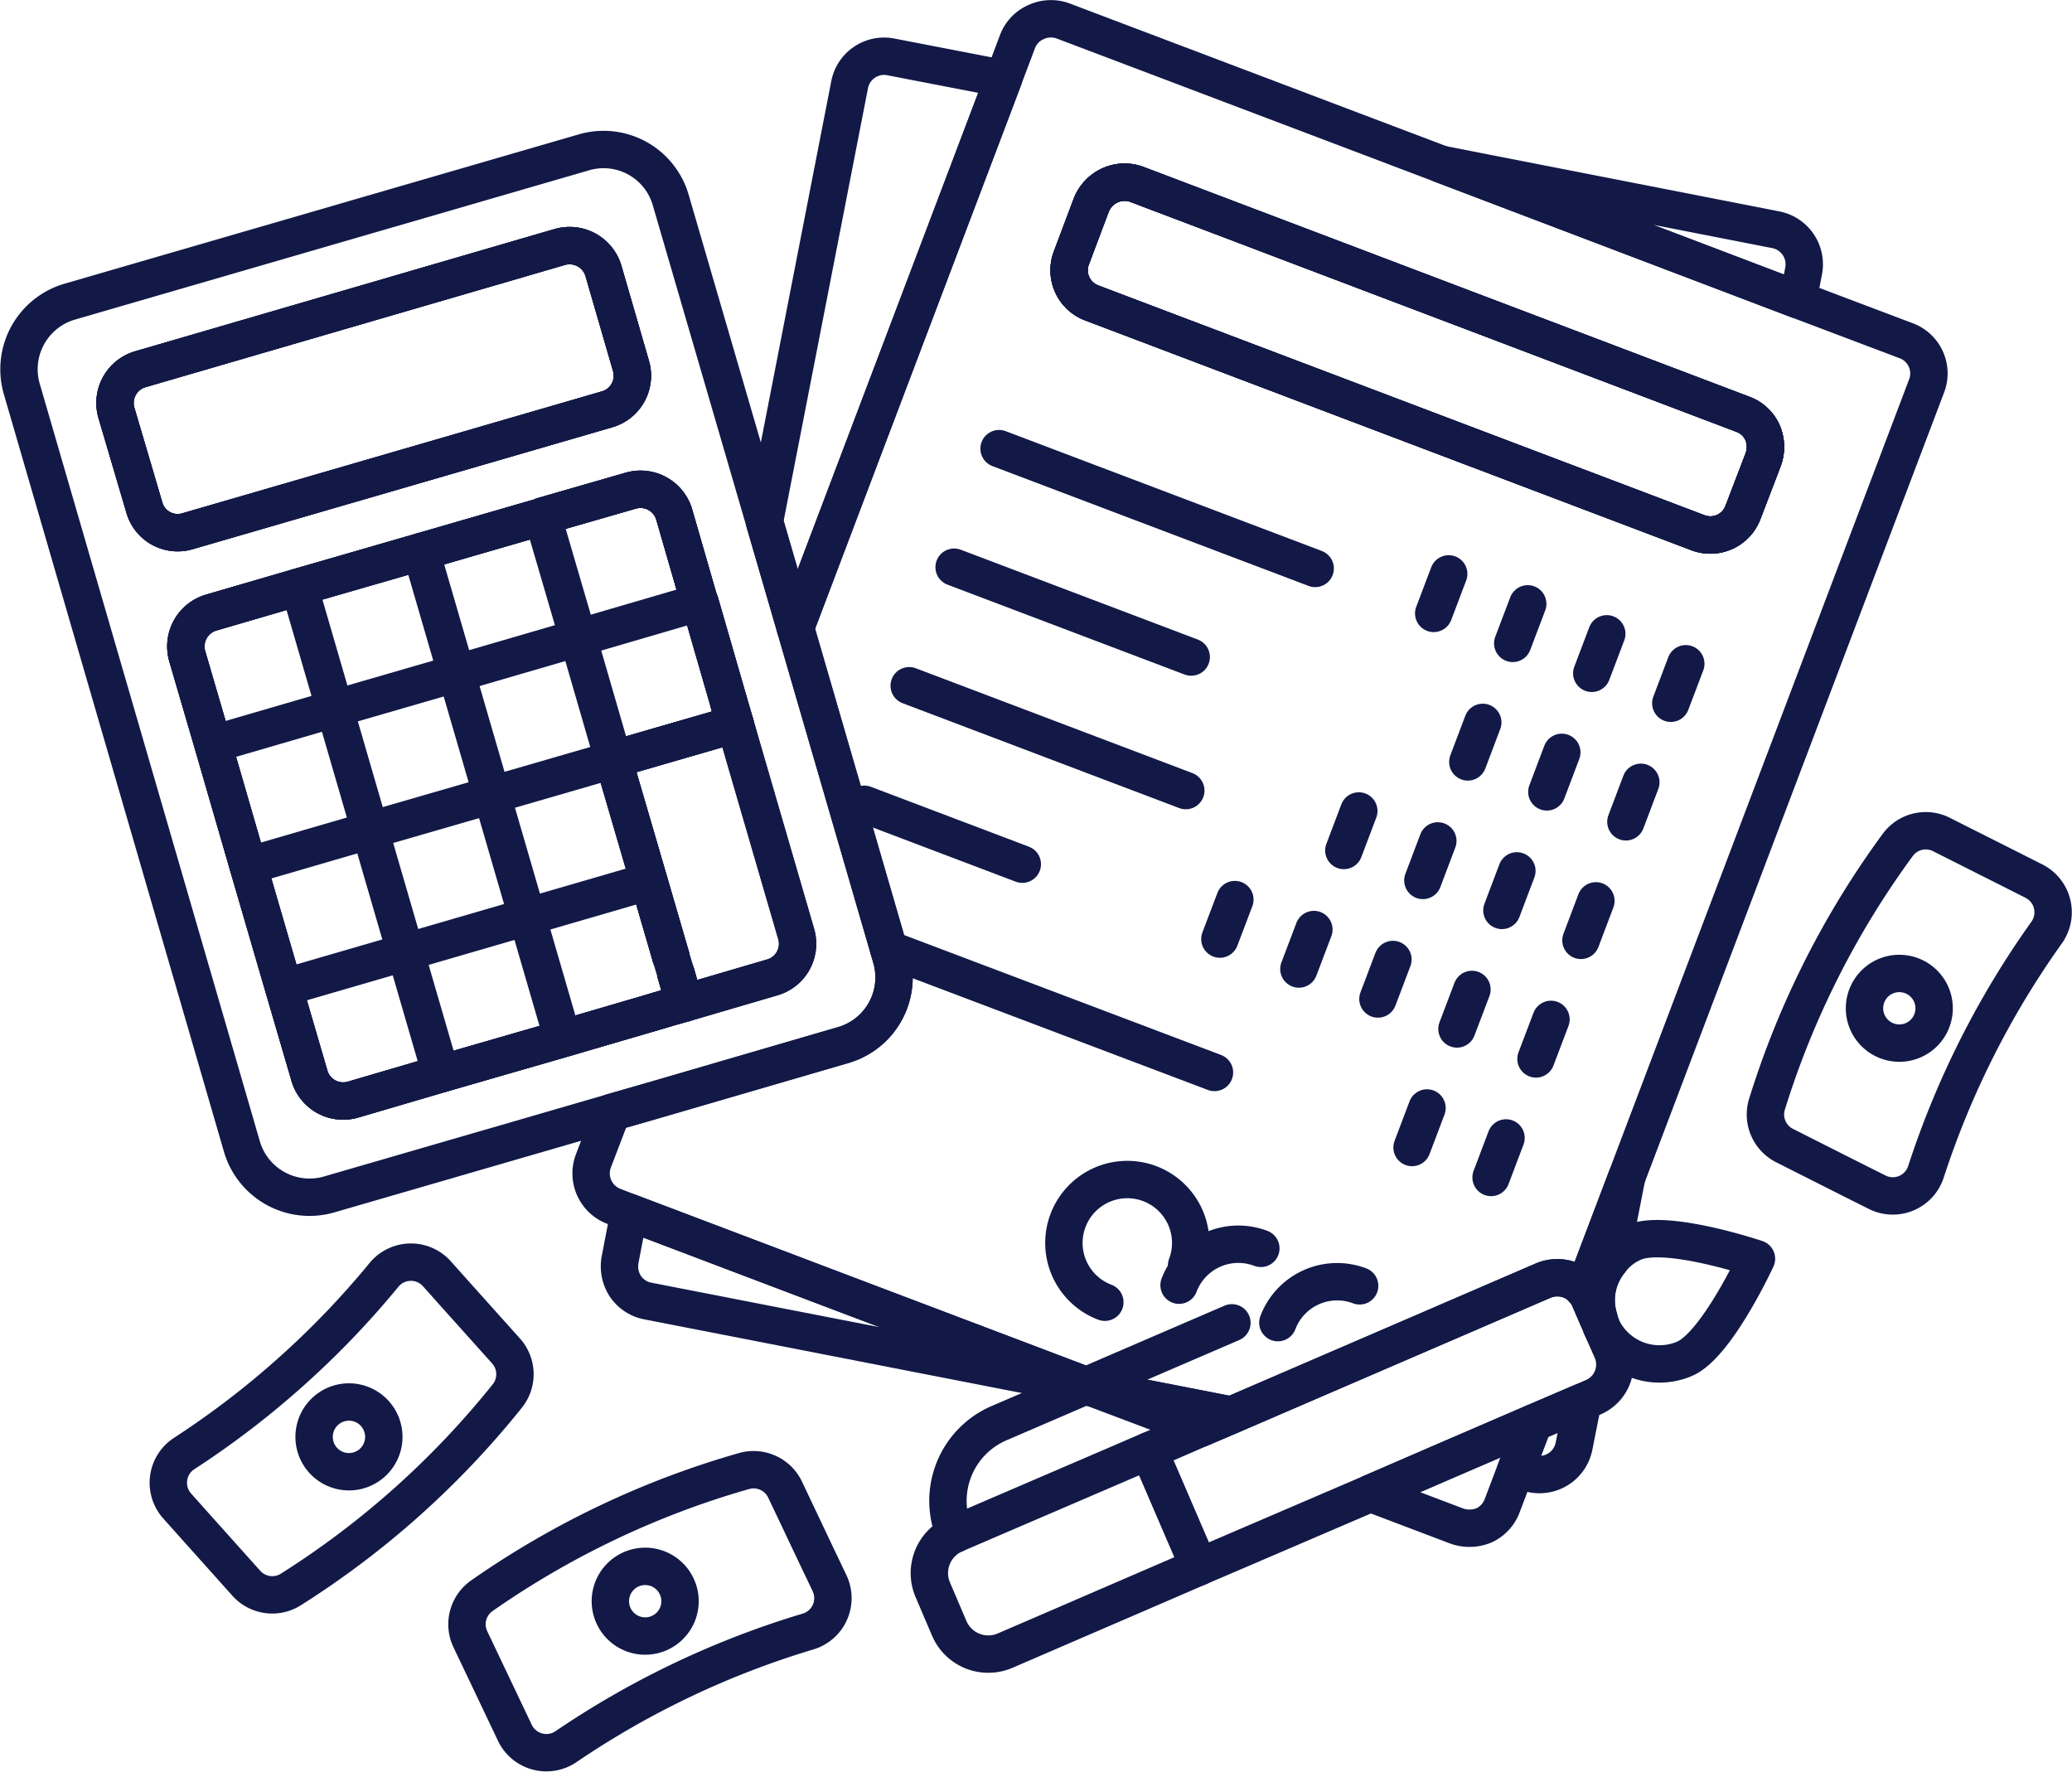 <svg xmlns="http://www.w3.org/2000/svg" width="110.858" height="94.784" viewBox="0 0 110.858 94.784">
  <g id="Group_3014" data-name="Group 3014" transform="translate(1.012 1.006)">
    <g id="Group_1089" data-name="Group 1089" transform="translate(0 0)">
      <g id="Group_1088" data-name="Group 1088">
        <g id="Group_1085" data-name="Group 1085">
          <g id="Group_1083" data-name="Group 1083" transform="translate(30.613)">
            <path id="Path_1019" data-name="Path 1019" d="M41.166,155.274l.339,1.149-.6.17" transform="translate(-33.794 -118.684)" fill="none" stroke="#121947" stroke-linecap="round" stroke-linejoin="round" stroke-width="2"/>
            <path id="Path_1020" data-name="Path 1020" d="M54.585,142.259,43.449,171.65l-1.656-5.689,4.558-23.383a1.878,1.878,0,0,1,2.2-1.486Z" transform="translate(-32.518 -139.055)" fill="none" stroke="#121947" stroke-linecap="round" stroke-linejoin="round" stroke-width="2"/>
            <path id="Path_1021" data-name="Path 1021" d="M63.922,175.884l-.433-.095-23.364-4.558a1.885,1.885,0,0,1-1.206-.793,1.961,1.961,0,0,1-.282-1.413l.489-2.542,24.456,9.27Z" transform="translate(-37.087 -102.629)" fill="none" stroke="#121947" stroke-linecap="round" stroke-linejoin="round" stroke-width="2"/>
            <path id="Path_1022" data-name="Path 1022" d="M61.914,170.65l-.472,2.374a1.882,1.882,0,0,1-2.2,1.489l-.924-.19.961-2.542Z" transform="translate(-8.852 -96.66)" fill="none" stroke="#121947" stroke-linecap="round" stroke-linejoin="round" stroke-width="2"/>
            <path id="Path_1023" data-name="Path 1023" d="M61.23,170.171a3.3,3.3,0,0,0-.6,3.089v.019l-.019.056-.489-1.131a1.577,1.577,0,0,0-.3-.472l2.279-6.008Z" transform="translate(-6.7 -103.716)" fill="none" stroke="#121947" stroke-linecap="round" stroke-linejoin="round" stroke-width="2"/>
            <path id="Path_1024" data-name="Path 1024" d="M85.627,158.674l-1.075,2.807a1.864,1.864,0,0,1-2.43,1.092L49.714,150.289a1.864,1.864,0,0,1-1.092-2.43l1.056-2.807a1.946,1.946,0,0,1,1-1.056,1.889,1.889,0,0,1,1.433-.056l32.424,12.3a1.847,1.847,0,0,1,1.056.978A1.946,1.946,0,0,1,85.627,158.674Z" transform="translate(-22.918 -135.084)" fill="none" stroke="#121947" stroke-linecap="round" stroke-linejoin="round" stroke-width="2"/>
            <path id="Path_1025" data-name="Path 1025" d="M76.067,149.14l-.3,1.545L56.68,143.431l17.9,3.505A1.883,1.883,0,0,1,76.067,149.14Z" transform="translate(-11.193 -135.649)" fill="none" stroke="#121947" stroke-linecap="round" stroke-linejoin="round" stroke-width="2"/>
            <path id="Path_1026" data-name="Path 1026" d="M39.26,163.349l1.074-.32.81-.226-.452-1.564" transform="translate(-36.147 -110.141)" fill="none" stroke="#121947" stroke-linecap="round" stroke-linejoin="round" stroke-width="2"/>
            <path id="Path_1027" data-name="Path 1027" d="M108.336,157.454l-5.782-2.187-19.087-7.254-20.235-7.667a1.886,1.886,0,0,0-1.433.056,1.848,1.848,0,0,0-1,1.036l-.754,2L48.912,172.827l4.994,17.183.131.452a3.768,3.768,0,0,1-2.561,4.673l-10.289,3-2.089.6-1,2.617a1.885,1.885,0,0,0,1.092,2.413l.829.321,24.456,9.27.341.131,7.424,1.45,16.691-7.2a1.934,1.934,0,0,1,1.452-.017,1.8,1.8,0,0,1,.715.525l2.279-6.008,16.054-42.356A1.866,1.866,0,0,0,108.336,157.454Zm-7.648,6.368-1.075,2.807a1.864,1.864,0,0,1-2.43,1.092L64.776,155.437a1.864,1.864,0,0,1-1.092-2.43l1.056-2.807a1.946,1.946,0,0,1,1-1.056,1.889,1.889,0,0,1,1.433-.056l32.424,12.3a1.847,1.847,0,0,1,1.056.978A1.946,1.946,0,0,1,100.688,163.822Z" transform="translate(-37.98 -140.232)" fill="none" stroke="#121947" stroke-linecap="round" stroke-linejoin="round" stroke-width="2"/>
            <path id="Path_1028" data-name="Path 1028" d="M56.435,171.8l-1.677.716-5.747-2.167Z" transform="translate(-22.177 -97.093)" fill="none" stroke="#121947" stroke-linecap="round" stroke-linejoin="round" stroke-width="2"/>
            <path id="Path_1029" data-name="Path 1029" d="M63.846,171.115l-.961,2.542-.715,1.885a1.867,1.867,0,0,1-.98,1.056,2.028,2.028,0,0,1-1.45.036l-4.617-1.751L59.475,173Z" transform="translate(-13.423 -95.993)" fill="none" stroke="#121947" stroke-linecap="round" stroke-linejoin="round" stroke-width="2"/>
            <path id="Path_1030" data-name="Path 1030" d="M85.627,158.674l-1.075,2.807a1.864,1.864,0,0,1-2.43,1.092L49.714,150.289a1.864,1.864,0,0,1-1.092-2.43l1.056-2.807a1.946,1.946,0,0,1,1-1.056,1.889,1.889,0,0,1,1.433-.056l32.424,12.3a1.847,1.847,0,0,1,1.056.978A1.946,1.946,0,0,1,85.627,158.674Z" transform="translate(-22.918 -135.084)" fill="none" stroke="#121947" stroke-linecap="round" stroke-linejoin="round" stroke-width="2"/>
            <path id="Path_1031" data-name="Path 1031" d="M85.627,158.674l-1.075,2.807a1.864,1.864,0,0,1-2.43,1.092L49.714,150.289a1.864,1.864,0,0,1-1.092-2.43l1.056-2.807a1.946,1.946,0,0,1,1-1.056,1.889,1.889,0,0,1,1.433-.056l32.424,12.3a1.847,1.847,0,0,1,1.056.978A1.946,1.946,0,0,1,85.627,158.674Z" transform="translate(-22.918 -135.084)" fill="none" stroke="#121947" stroke-linecap="round" stroke-linejoin="round" stroke-width="2"/>
            <line id="Line_71" data-name="Line 71" x1="0.802" y2="2.114" transform="translate(57.768 34.506)" fill="none" stroke="#121947" stroke-linecap="round" stroke-linejoin="round" stroke-width="2"/>
            <line id="Line_72" data-name="Line 72" x1="0.802" y2="2.114" transform="translate(53.54 32.904)" fill="none" stroke="#121947" stroke-linecap="round" stroke-linejoin="round" stroke-width="2"/>
            <line id="Line_73" data-name="Line 73" x1="0.802" y2="2.115" transform="translate(49.311 31.301)" fill="none" stroke="#121947" stroke-linecap="round" stroke-linejoin="round" stroke-width="2"/>
            <line id="Line_74" data-name="Line 74" x1="0.802" y2="2.115" transform="translate(45.083 29.698)" fill="none" stroke="#121947" stroke-linecap="round" stroke-linejoin="round" stroke-width="2"/>
            <line id="Line_75" data-name="Line 75" x1="0.8" y2="2.114" transform="translate(55.365 40.849)" fill="none" stroke="#121947" stroke-linecap="round" stroke-linejoin="round" stroke-width="2"/>
            <line id="Line_76" data-name="Line 76" x1="0.8" y2="2.115" transform="translate(51.136 39.246)" fill="none" stroke="#121947" stroke-linecap="round" stroke-linejoin="round" stroke-width="2"/>
            <line id="Line_77" data-name="Line 77" x1="0.8" y2="2.115" transform="translate(46.908 37.643)" fill="none" stroke="#121947" stroke-linecap="round" stroke-linejoin="round" stroke-width="2"/>
            <line id="Line_78" data-name="Line 78" x1="0.8" y2="2.115" transform="translate(52.96 47.191)" fill="none" stroke="#121947" stroke-linecap="round" stroke-linejoin="round" stroke-width="2"/>
            <line id="Line_79" data-name="Line 79" x1="0.8" y2="2.115" transform="translate(48.732 45.588)" fill="none" stroke="#121947" stroke-linecap="round" stroke-linejoin="round" stroke-width="2"/>
            <line id="Line_80" data-name="Line 80" x1="0.8" y2="2.114" transform="translate(44.503 43.985)" fill="none" stroke="#121947" stroke-linecap="round" stroke-linejoin="round" stroke-width="2"/>
            <line id="Line_81" data-name="Line 81" x1="0.8" y2="2.114" transform="translate(40.275 42.383)" fill="none" stroke="#121947" stroke-linecap="round" stroke-linejoin="round" stroke-width="2"/>
            <line id="Line_82" data-name="Line 82" x2="16.913" y2="6.41" transform="translate(21.828 22.997)" fill="none" stroke="#121947" stroke-linecap="round" stroke-linejoin="round" stroke-width="2"/>
            <line id="Line_83" data-name="Line 83" x2="12.685" y2="4.807" transform="translate(19.423 29.34)" fill="none" stroke="#121947" stroke-linecap="round" stroke-linejoin="round" stroke-width="2"/>
            <line id="Line_84" data-name="Line 84" x2="14.799" y2="5.61" transform="translate(17.02 35.682)" fill="none" stroke="#121947" stroke-linecap="round" stroke-linejoin="round" stroke-width="2"/>
            <line id="Line_85" data-name="Line 85" x1="0.802" y2="2.115" transform="translate(50.555 53.533)" fill="none" stroke="#121947" stroke-linecap="round" stroke-linejoin="round" stroke-width="2"/>
            <line id="Line_86" data-name="Line 86" x1="0.802" y2="2.115" transform="translate(46.327 51.93)" fill="none" stroke="#121947" stroke-linecap="round" stroke-linejoin="round" stroke-width="2"/>
            <line id="Line_87" data-name="Line 87" x1="0.802" y2="2.114" transform="translate(42.099 50.328)" fill="none" stroke="#121947" stroke-linecap="round" stroke-linejoin="round" stroke-width="2"/>
            <line id="Line_88" data-name="Line 88" x1="0.802" y2="2.114" transform="translate(37.87 48.725)" fill="none" stroke="#121947" stroke-linecap="round" stroke-linejoin="round" stroke-width="2"/>
            <line id="Line_89" data-name="Line 89" x1="0.802" y2="2.114" transform="translate(33.642 47.123)" fill="none" stroke="#121947" stroke-linecap="round" stroke-linejoin="round" stroke-width="2"/>
            <line id="Line_90" data-name="Line 90" x2="8.456" y2="3.206" transform="translate(14.615 42.024)" fill="none" stroke="#121947" stroke-linecap="round" stroke-linejoin="round" stroke-width="2"/>
            <line id="Line_91" data-name="Line 91" x1="0.8" y2="2.115" transform="translate(48.152 59.876)" fill="none" stroke="#121947" stroke-linecap="round" stroke-linejoin="round" stroke-width="2"/>
            <line id="Line_92" data-name="Line 92" x1="0.8" y2="2.115" transform="translate(43.924 58.273)" fill="none" stroke="#121947" stroke-linecap="round" stroke-linejoin="round" stroke-width="2"/>
            <line id="Line_93" data-name="Line 93" x1="17.428" y1="6.594" transform="translate(15.925 49.779)" fill="none" stroke="#121947" stroke-linecap="round" stroke-linejoin="round" stroke-width="2"/>
            <g id="Group_1082" data-name="Group 1082" transform="translate(25.298 62.101)">
              <path id="Path_1032" data-name="Path 1032" d="M50.569,172.327a3.392,3.392,0,1,1,4.374-1.97" transform="translate(-48.38 -165.762)" fill="none" stroke="#121947" stroke-linecap="round" stroke-linejoin="round" stroke-width="2"/>
              <path id="Path_1033" data-name="Path 1033" d="M50.913,169.377a3.39,3.39,0,0,1,4.374-1.97" transform="translate(-44.752 -163.724)" fill="none" stroke="#121947" stroke-linecap="round" stroke-linejoin="round" stroke-width="2"/>
              <path id="Path_1034" data-name="Path 1034" d="M53.086,170.2a3.392,3.392,0,0,1,4.374-1.968" transform="translate(-41.639 -162.544)" fill="none" stroke="#121947" stroke-linecap="round" stroke-linejoin="round" stroke-width="2"/>
            </g>
          </g>
          <g id="Group_1084" data-name="Group 1084" transform="translate(0 6.99)">
            <path id="Path_1035" data-name="Path 1035" d="M72.065,186.346l-.131-.452-4.994-17.183-1.656-5.689-5.013-17.2a3.739,3.739,0,0,0-4.653-2.561l-27.508,7.988a3.768,3.768,0,0,0-2.561,4.673l11.775,40.527a3.77,3.77,0,0,0,4.673,2.564l15.13-4.391,2.089-.6,10.289-3A3.768,3.768,0,0,0,72.065,186.346ZM32.1,162.248,30.613,157.2a1.88,1.88,0,0,1,1.282-2.338l22.439-6.538a1.89,1.89,0,0,1,2.338,1.282l1.469,5.069a1.871,1.871,0,0,1-1.282,2.335L34.42,163.53A1.853,1.853,0,0,1,32.1,162.248ZM65.7,187.4,61,188.778l-.81.226-1.073.319-4.636,1.357-6.519,1.883-4.692,1.377a1.878,1.878,0,0,1-2.335-1.282l-1.374-4.709-1.9-6.519-1.883-6.5L34.4,170.219a1.886,1.886,0,0,1,1.282-2.335l4.709-1.377,6.519-1.885,6.5-1.883v-.019l4.709-1.357a1.878,1.878,0,0,1,2.338,1.282l1.355,4.692h.019l1.545,5.351v.017l.341,1.151.545,1.883,2.715,9.328A1.871,1.871,0,0,1,65.7,187.4Z" transform="translate(-25.394 -143.105)" fill="none" stroke="#121947" stroke-linecap="round" stroke-linejoin="round" stroke-width="2"/>
            <path id="Path_1036" data-name="Path 1036" d="M53.829,153.98,31.389,160.5a1.853,1.853,0,0,1-2.318-1.282l-1.489-5.047a1.88,1.88,0,0,1,1.282-2.338L51.3,145.294a1.89,1.89,0,0,1,2.338,1.282l1.469,5.069A1.871,1.871,0,0,1,53.829,153.98Z" transform="translate(-22.364 -140.075)" fill="none" stroke="#121947" stroke-linecap="round" stroke-linejoin="round" stroke-width="2"/>
            <path id="Path_1037" data-name="Path 1037" d="M55.291,176.509l.452,1.564-.81.226-1.073.319-4.636,1.357-6.519,1.883-4.692,1.377a1.878,1.878,0,0,1-2.335-1.282L34.3,177.244l-1.9-6.519-1.883-6.5-1.377-4.709a1.889,1.889,0,0,1,1.282-2.338l4.709-1.374,6.519-1.885,6.5-1.883v-.019l4.709-1.357a1.878,1.878,0,0,1,2.338,1.282l1.355,4.692h.019l1.545,5.351V162l.341,1.151-.6.17-5.916,1.712v.019l1.9,6.5,1.168,4.011" transform="translate(-20.134 -132.4)" fill="none" stroke="#121947" stroke-linecap="round" stroke-linejoin="round" stroke-width="2"/>
            <path id="Path_1038" data-name="Path 1038" d="M41.54,168.162l-1.168-4.011-1.9-6.5v-.019l5.916-1.712.6-.17.545,1.883,2.715,9.328a1.871,1.871,0,0,1-1.282,2.335l-4.692,1.377-.452-1.564" transform="translate(-6.665 -124.997)" fill="none" stroke="#121947" stroke-linecap="round" stroke-linejoin="round" stroke-width="2"/>
            <path id="Path_1039" data-name="Path 1039" d="M55.291,176.509l.452,1.564-.81.226-1.073.319-4.636,1.357-6.519,1.883-4.692,1.377a1.878,1.878,0,0,1-2.335-1.282L34.3,177.244l-1.9-6.519-1.883-6.5-1.377-4.709a1.889,1.889,0,0,1,1.282-2.338l4.709-1.374,6.519-1.885,6.5-1.883v-.019l4.709-1.357a1.878,1.878,0,0,1,2.338,1.282l1.355,4.692h.019l1.545,5.351V162l.341,1.151-.6.17-5.916,1.712v.019l1.9,6.5,1.168,4.011" transform="translate(-20.134 -132.4)" fill="none" stroke="#121947" stroke-linecap="round" stroke-linejoin="round" stroke-width="2"/>
            <line id="Line_94" data-name="Line 94" x2="7.575" y2="26.052" transform="translate(15.001 23.407)" fill="none" stroke="#121947" stroke-linecap="round" stroke-linejoin="round" stroke-width="2"/>
            <line id="Line_95" data-name="Line 95" x2="7.577" y2="26.052" transform="translate(21.513 21.514)" fill="none" stroke="#121947" stroke-linecap="round" stroke-linejoin="round" stroke-width="2"/>
            <path id="Path_1040" data-name="Path 1040" d="M36.913,151.177l1.9,6.5,1.884,6.5" transform="translate(-8.895 -131.544)" fill="none" stroke="#121947" stroke-linecap="round" stroke-linejoin="round" stroke-width="2"/>
            <line id="Line_96" data-name="Line 96" x1="0.283" y1="0.942" transform="translate(34.876 43.166)" fill="none" stroke="#121947" stroke-linecap="round" stroke-linejoin="round" stroke-width="2"/>
            <path id="Path_1041" data-name="Path 1041" d="M55.7,153.067l-6.5,1.9-6.519,1.9-6.5,1.884-6.519,1.9" transform="translate(-19.281 -128.836)" fill="none" stroke="#121947" stroke-linecap="round" stroke-linejoin="round" stroke-width="2"/>
            <path id="Path_1042" data-name="Path 1042" d="M49.976,156.529l-6.5,1.884L36.956,160.3l-6.519,1.9" transform="translate(-18.171 -123.877)" fill="none" stroke="#121947" stroke-linecap="round" stroke-linejoin="round" stroke-width="2"/>
            <line id="Line_97" data-name="Line 97" y1="5.681" x2="19.538" transform="translate(14.17 39.159)" fill="none" stroke="#121947" stroke-linecap="round" stroke-linejoin="round" stroke-width="2"/>
            <path id="Path_1043" data-name="Path 1043" d="M53.829,153.98,31.389,160.5a1.853,1.853,0,0,1-2.318-1.282l-1.489-5.047a1.88,1.88,0,0,1,1.282-2.338L51.3,145.294a1.89,1.89,0,0,1,2.338,1.282l1.469,5.069A1.871,1.871,0,0,1,53.829,153.98Z" transform="translate(-22.364 -140.075)" fill="none" stroke="#121947" stroke-linecap="round" stroke-linejoin="round" stroke-width="2"/>
          </g>
        </g>
        <g id="Group_1087" data-name="Group 1087" transform="translate(48.711 65.264)">
          <g id="Group_1086" data-name="Group 1086">
            <path id="Path_1044" data-name="Path 1044" d="M46.2,180.225a4.522,4.522,0,0,1,2.364-5.942l12.459-5.368" transform="translate(-44.836 -164.41)" fill="none" stroke="#121947" stroke-linecap="round" stroke-linejoin="round" stroke-width="2"/>
            <path id="Path_1045" data-name="Path 1045" d="M68.662,168.139s-2.131,4.617-3.846,5.351a3.415,3.415,0,0,1-4.464-1.754V171.7l-.019-.036a1.872,1.872,0,0,1-.095-.3v-.019a3.3,3.3,0,0,1,.6-3.089,3.069,3.069,0,0,1,1.282-1C63.856,166.519,68.662,168.139,68.662,168.139Z" transform="translate(-24.409 -167.062)" fill="none" stroke="#121947" stroke-linecap="round" stroke-linejoin="round" stroke-width="2"/>
            <path id="Path_1046" data-name="Path 1046" d="M74.028,174.31l-.564.246-2.639,1.131-4.371,1.883L62.1,179.455l-9.175,3.938-2.676-6.217,2.732-1.187,1.678-.718,16.691-7.2a1.934,1.934,0,0,1,1.452-.017,1.8,1.8,0,0,1,.715.525,1.578,1.578,0,0,1,.3.472l.489,1.131.114.246.019.036v.036l.584,1.321A1.9,1.9,0,0,1,74.028,174.31Z" transform="translate(-38.5 -165.829)" fill="none" stroke="#121947" stroke-linecap="round" stroke-linejoin="round" stroke-width="2"/>
            <path id="Path_1047" data-name="Path 1047" d="M59.847,177.944l-10.382,4.483a2.273,2.273,0,0,1-2.977-1.187l-.885-2.072a2.272,2.272,0,0,1,1.187-2.977l10.382-4.464Z" transform="translate(-45.42 -160.381)" fill="none" stroke="#121947" stroke-linecap="round" stroke-linejoin="round" stroke-width="2"/>
          </g>
        </g>
      </g>
    </g>
    <g id="Group_1094" data-name="Group 1094" transform="translate(7.992 43.438)">
      <g id="Group_1093" data-name="Group 1093">
        <g id="Group_1090" data-name="Group 1090" transform="translate(15.982 34.19)">
          <path id="Path_1048" data-name="Path 1048" d="M54.648,178.215a1.865,1.865,0,0,1-1.153,2.588,47.089,47.089,0,0,0-12.948,6.159,1.868,1.868,0,0,1-2.734-.739l-.645-1.357-1.737-3.651a1.862,1.862,0,0,1,.615-2.328,47,47,0,0,1,14.023-6.67,1.867,1.867,0,0,1,2.2.99L54,176.858Z" transform="translate(-35.251 -172.146)" fill="none" stroke="#121947" stroke-linecap="round" stroke-linejoin="round" stroke-width="2"/>
          <path id="Path_1049" data-name="Path 1049" d="M41.951,175.336a1.864,1.864,0,1,0-.883,2.484A1.863,1.863,0,0,0,41.951,175.336Z" transform="translate(-30.734 -169.103)" fill="none" stroke="#121947" stroke-linecap="round" stroke-linejoin="round" stroke-width="2"/>
        </g>
        <g id="Group_1091" data-name="Group 1091" transform="translate(85.452)">
          <path id="Path_1050" data-name="Path 1050" d="M69.786,177.431a1.863,1.863,0,0,0,2.612-1.092,47.1,47.1,0,0,1,6.458-12.8,1.869,1.869,0,0,0-.679-2.751l-1.34-.676-3.612-1.819a1.856,1.856,0,0,0-2.338.562,46.892,46.892,0,0,0-6.993,13.865,1.862,1.862,0,0,0,.939,2.216l3.61,1.822Z" transform="translate(-63.81 -158.09)" fill="none" stroke="#121947" stroke-linecap="round" stroke-linejoin="round" stroke-width="2"/>
          <path id="Path_1051" data-name="Path 1051" d="M67.015,164.758a1.863,1.863,0,1,1,2.5-.825A1.861,1.861,0,0,1,67.015,164.758Z" transform="translate(-60.689 -153.592)" fill="none" stroke="#121947" stroke-linecap="round" stroke-linejoin="round" stroke-width="2"/>
        </g>
        <g id="Group_1092" data-name="Group 1092" transform="translate(0 23.084)">
          <path id="Path_1052" data-name="Path 1052" d="M43.051,168.2a1.866,1.866,0,0,0-2.831.061,46.479,46.479,0,0,1-4.979,5.188,46.583,46.583,0,0,1-5.711,4.369,1.866,1.866,0,0,0-.375,2.807l1,1.121,2.7,3.014a1.862,1.862,0,0,0,2.384.331,46.979,46.979,0,0,0,11.578-10.348,1.866,1.866,0,0,0-.063-2.408l-2.7-3.011Z" transform="translate(-28.68 -167.58)" fill="none" stroke="#121947" stroke-linecap="round" stroke-linejoin="round" stroke-width="2"/>
          <path id="Path_1053" data-name="Path 1053" d="M35.14,171.278a1.865,1.865,0,1,1-2.629-.148A1.863,1.863,0,0,1,35.14,171.278Z" transform="translate(-24.085 -163.175)" fill="none" stroke="#121947" stroke-linecap="round" stroke-linejoin="round" stroke-width="2"/>
        </g>
      </g>
    </g>
  </g>
</svg>
